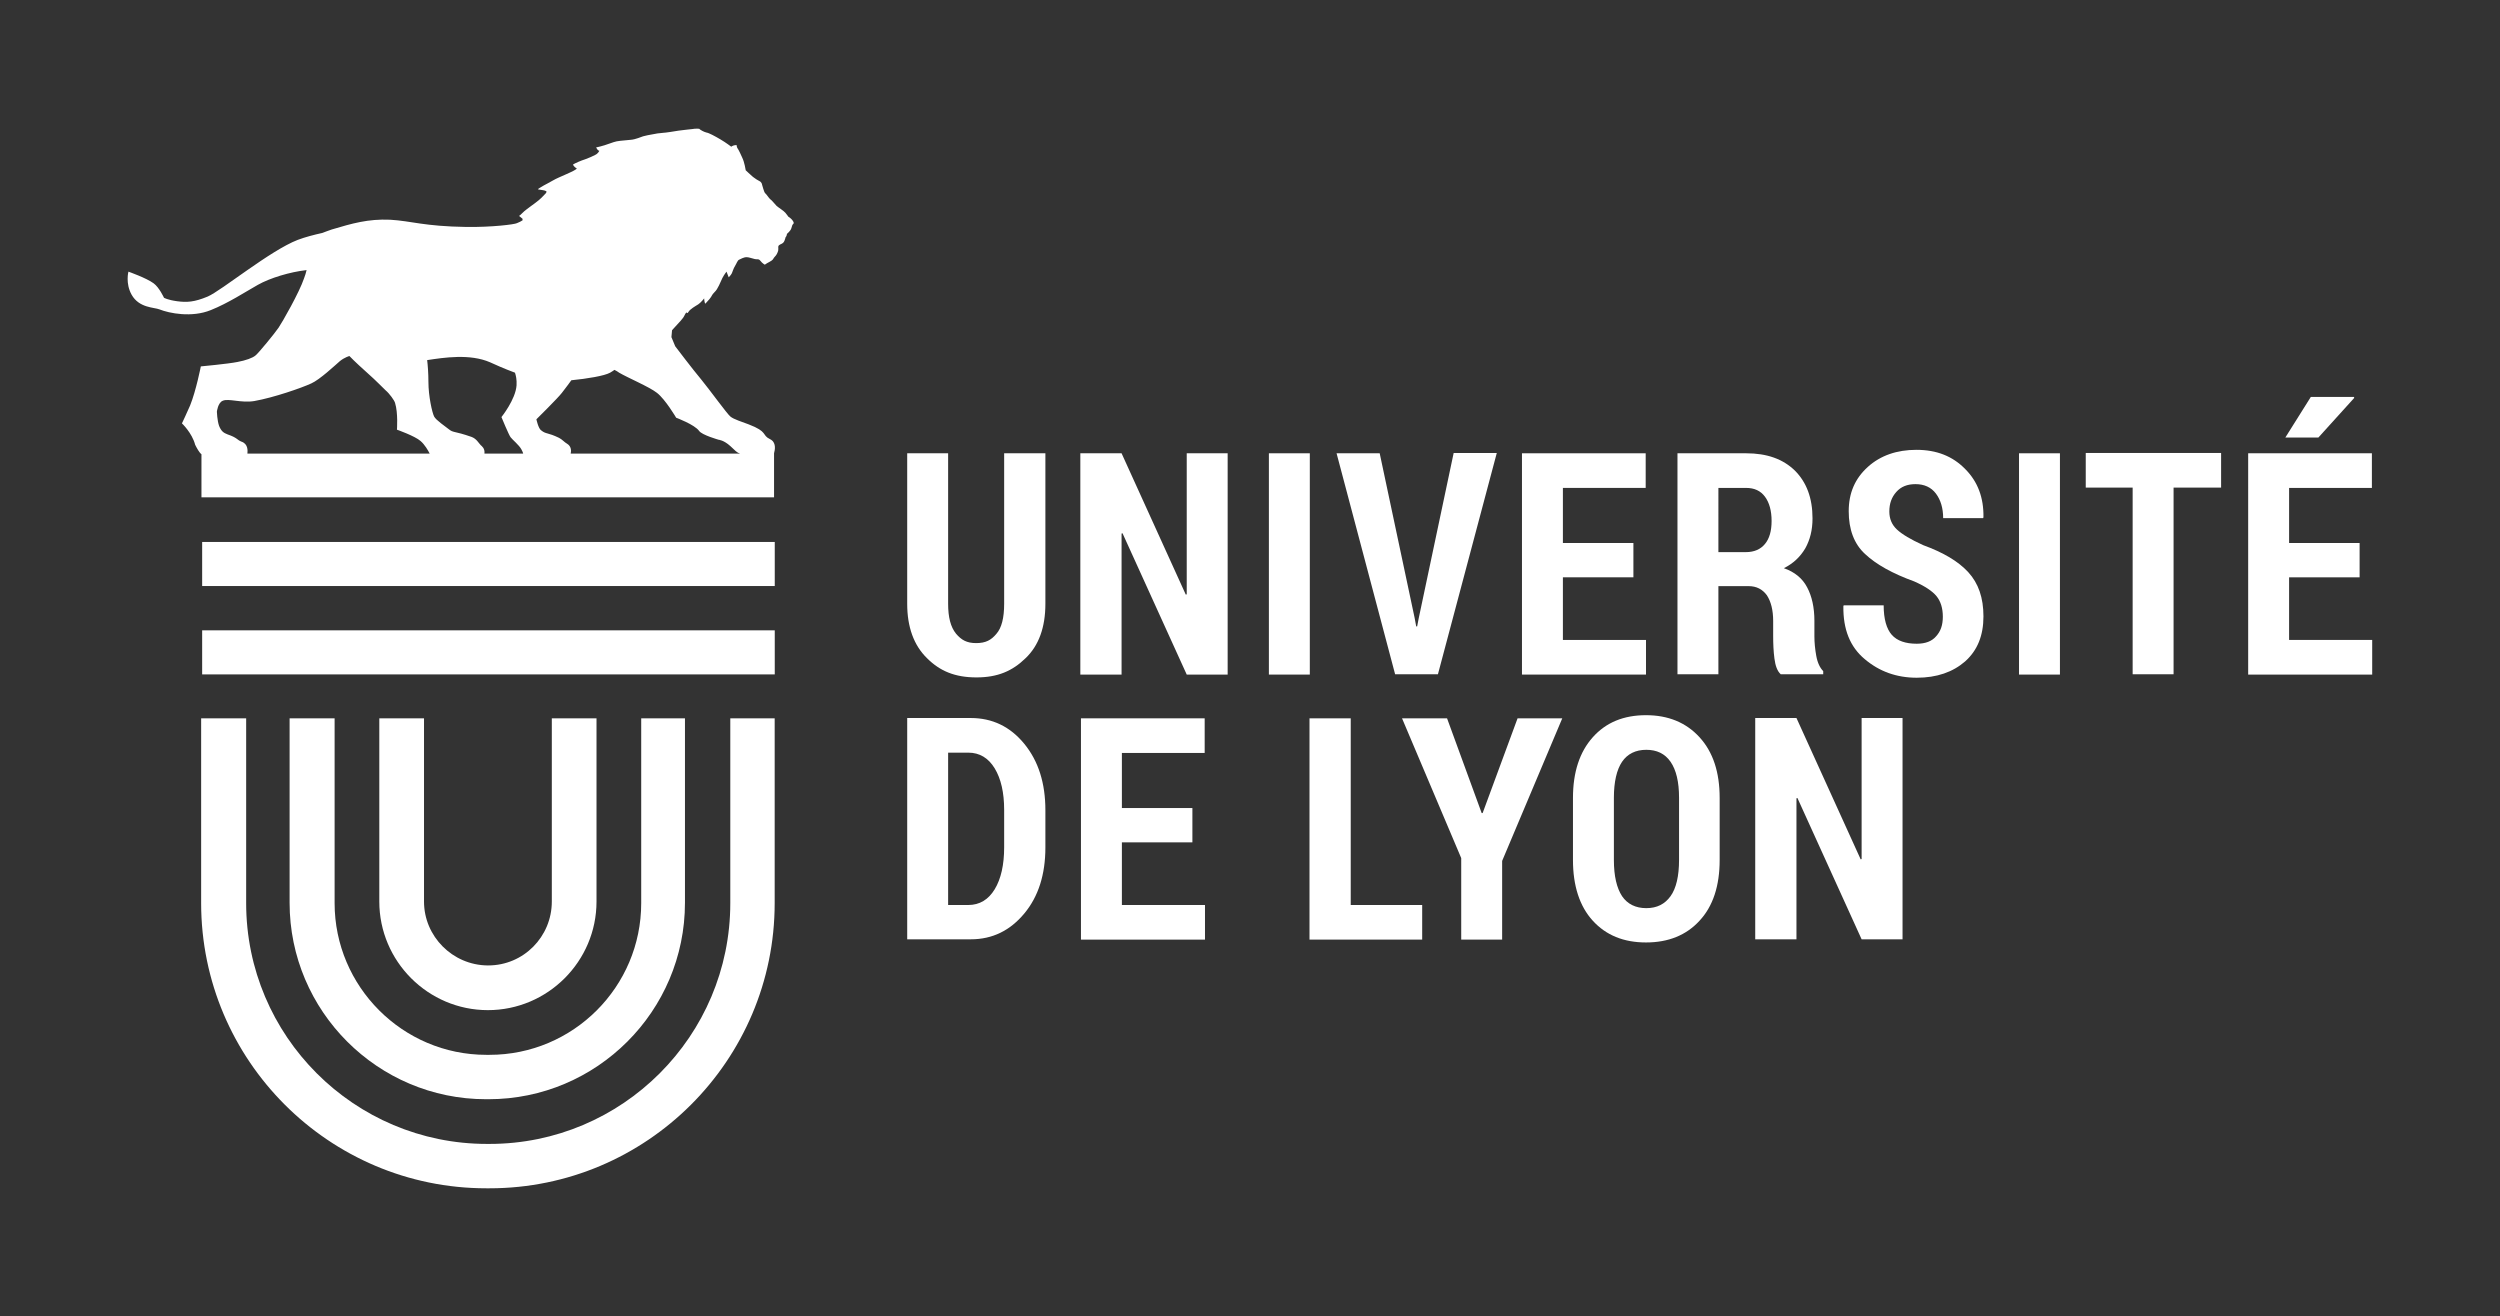 <?xml version="1.0" encoding="utf-8"?>
<!-- Generator: Adobe Illustrator 23.0.1, SVG Export Plug-In . SVG Version: 6.00 Build 0)  -->
<svg version="1.0" id="Calque_1" xmlns="http://www.w3.org/2000/svg" xmlns:xlink="http://www.w3.org/1999/xlink" x="0px" y="0px"
	 viewBox="0 0 794.2 418.2" style="enable-background:new 0 0 794.2 418.2;" xml:space="preserve" fill="#ffff">
<rect x="0" y="0" width="794.2" height="418.2" fill="#333333" stroke="none"/>
<style type="text/css">
	.st0{fill:#ffff;}
</style>
<g>
	<g>
		<path class="st0" d="M332.1,144v47.8c0,7.5-2.1,13.3-6.3,17.3c-4.2,4.1-8.9,6.1-15.6,6.1c-6.8,0-11.6-2-15.7-6.1
			c-4.2-4.1-6.3-9.9-6.3-17.3V144h13v47.8c0,4.3,0.8,7.4,2.5,9.5c1.7,2,3.4,3,6.4,3c3.1,0,4.8-1,6.4-2.9c1.7-1.9,2.5-5.1,2.5-9.6
			V144H332.1z" />
		<path class="st0" d="M390,214.3h-13l-20.4-44.9l-0.3,0.1v44.8h-13.1V144h13.1l20.4,44.9l0.3-0.1V144h13V214.3z"/>
		<path class="st0" d="M416.1,214.3h-13V144h13V214.3z"/>
		<path class="st0" d="M449.4,196.3l0.5,2.7h0.3l0.5-2.6l11.1-52.5h13.7l-18.7,70.3h-13.6L424.6,144h13.7L449.4,196.3z"/>
		<path class="st0" d="M518.9,183.4h-22.4v19.9h26.4v11h-39.4V144h39.3v11h-26.3v17.5h22.4V183.4z"/>
		<path class="st0" d="M545.9,186.3v27.9h-13V144h21.8c6.6,0,11.7,1.8,15.5,5.5c3.7,3.7,5.6,8.7,5.6,15.2c0,3.7-0.8,6.8-2.3,9.5
			c-1.6,2.7-3.8,4.8-6.8,6.3c3.4,1.2,5.9,3.2,7.4,6.1c1.5,2.8,2.3,6.4,2.3,10.6v5c0,1.9,0.2,4,0.6,6.2c0.4,2.2,1.2,3.8,2.2,4.8v1
			h-13.5c-1.1-1-1.7-2.7-2-5c-0.3-2.3-0.4-4.7-0.4-7.1v-4.8c0-3.5-0.7-6.2-2-8.2c-1.4-1.9-3.3-2.9-5.8-2.9H545.9z M545.9,175.4h8.7
			c2.7,0,4.7-0.9,6.1-2.6c1.4-1.7,2.1-4.1,2.1-7.3c0-3.2-0.7-5.8-2.1-7.7c-1.4-1.9-3.4-2.8-6-2.8h-8.8V175.4z" />
		<path class="st0" d="M617.2,195.9c0-2.7-0.7-4.9-2-6.5c-1.3-1.6-3.7-3.2-7.1-4.7c-6.9-2.5-12.1-5.4-15.6-8.7
			c-3.5-3.2-5.2-7.8-5.2-13.6c0-5.8,2-10.4,6.1-14.1c4-3.6,9.2-5.4,15.4-5.4c6.4,0,11.5,2,15.5,6.1c4,4,5.9,9.1,5.8,15.3l-0.1,0.3
			h-12.7c0-3.2-0.8-5.8-2.3-7.8c-1.5-2-3.7-3-6.5-3c-2.6,0-4.6,0.8-6.1,2.5c-1.5,1.7-2.2,3.7-2.2,6.2c0,2.3,0.8,4.2,2.4,5.7
			c1.6,1.5,4.4,3.2,8.4,5c6.3,2.3,11.1,5.1,14.3,8.6c3.2,3.5,4.8,8.1,4.8,14c0,6.1-1.9,10.8-5.8,14.3c-3.9,3.4-9,5.2-15.4,5.2
			c-6.4,0-11.9-2-16.5-5.9c-4.7-3.9-6.9-9.5-6.8-16.8l0.1-0.3h12.7c0,4.3,0.9,7.5,2.6,9.4c1.7,1.9,4.4,2.8,7.9,2.8
			c2.8,0,4.8-0.8,6.1-2.3C616.5,200.6,617.2,198.6,617.2,195.9z"/>
		<path class="st0" d="M654.4,214.3h-13V144h13V214.3z" />
		<path class="st0" d="M705.5,154.9h-15v59.3h-13v-59.3h-14.9v-11h43V154.9z"/>
		<path class="st0" d="M749.6,183.4h-22.4v19.9h26.4v11h-39.4V144h39.3v11h-26.3v17.5h22.4V183.4z M734.1,126.1h13.7l0.1,0.3
			L736.5,139l-10.5,0L734.1,126.1z"/>
	</g>
	<path class="st0" d="M203.7,228.2c0,25.6,0,58.6,0,58.7c0,26.6-21.6,48.2-48.2,48.2c-0.2,0-0.3,0-0.5,0v0c0,0,0,0,0,0c0,0,0,0,0,0
		v0c-0.2,0-0.3,0-0.5,0c-26.6,0-48.2-21.7-48.2-48.2c0-0.1,0-33.1,0-58.7H92l0,43.8c0,8.8,0,14.7,0,14.8c0,34.4,28,62.4,62.4,62.4
		c0.2,0,0.3,0,0.4,0c0.1,0,0.3,0,0.4,0c34.4,0,62.4-28,62.4-62.4c0-0.1,0-6,0-14.8l0-43.8H203.7z"/>
	
		<rect x="64.2" y="172.2" transform="matrix(-1 1.059782e-10 -1.059782e-10 -1 310.322 358.37)" class="st0" width="181.9" height="14"/>
</g>
<g>
	<path d="M288.2,298.4v-70.3h20.2c6.8,0,12.5,2.7,17,8.2c4.5,5.5,6.7,12.5,6.7,21.1v11.8c0,8.6-2.2,15.6-6.7,21
		c-4.5,5.4-10.1,8.2-17,8.2H288.2z M301.2,239.1v48.4h6.4c3.6,0,6.4-1.7,8.4-5c2-3.3,3-7.8,3-13.3v-11.9c0-5.5-1-9.9-3-13.2
		c-2-3.3-4.8-5-8.4-5H301.2z"/>
	<path d="M378.8,267.6h-22.4v19.9h26.4v11h-39.4v-70.3h39.3v11h-26.3v17.5h22.4V267.6z"/>
	<path d="M429.1,287.5h22.7v11h-35.8v-70.3h13.1V287.5z"/>
	<path d="M470.7,258.3h0.3l11.1-30.1h14.2l-19.1,45.3v25h-13v-25.9l-18.8-44.4h14.3L470.7,258.3z"/>
	<path d="M546.3,273.2c0,8.2-2.1,14.7-6.4,19.3c-4.2,4.6-9.9,6.9-17,6.9c-7.1,0-12.7-2.3-16.9-6.9c-4.2-4.6-6.3-11.1-6.3-19.3v-19.7
		c0-8.2,2.1-14.6,6.3-19.3c4.2-4.7,9.8-7,16.9-7c7,0,12.7,2.3,17,7s6.4,11.1,6.4,19.3V273.2z M533.4,253.4c0-5-0.9-8.8-2.7-11.4
		c-1.8-2.6-4.4-3.8-7.7-3.8c-3.4,0-6,1.3-7.7,3.8c-1.7,2.5-2.6,6.4-2.6,11.4v19.8c0,5.1,0.9,8.9,2.6,11.5c1.7,2.5,4.3,3.8,7.7,3.8
		c3.4,0,5.9-1.3,7.7-3.8c1.8-2.5,2.7-6.4,2.7-11.5V253.4z"/>
	<path d="M604.4,298.4h-13L571,253.5l-0.3,0.1v44.8h-13.1v-70.3h13.1l20.4,44.9l0.3-0.1v-44.8h13V298.4z"/>
	<path d="M232,228.2c0,25.5,0,58.4,0,58.7c0,42.2-34.3,76.5-76.5,76.5c-0.1,0-0.3,0-0.4,0v0c0,0,0,0,0,0c0,0,0,0,0,0v0
		c-0.1,0-0.3,0-0.4,0c-42.2,0-76.5-34.3-76.5-76.5c0-0.3,0-33.3,0-58.7H63.9c0,25.4,0,58.4,0,58.7c0,49.9,40.6,90.6,90.6,90.6
		c0.2,0,0.3,0,0.5,0c0.2,0,0.3,0,0.5,0c49.9,0,90.6-40.6,90.6-90.6c0-0.3,0-33.3,0-58.7H232z"/>
	<path d="M175.3,228.2c0,26,0,58.1,0,58.2c0,11.2-9,20.3-20.2,20.3v0l-0.1,0l-0.1,0v0c-11.1-0.1-20.2-9.2-20.2-20.3
		c0-0.1,0-32.2,0-58.2h-14.2c0,26,0,58.1,0,58.2c0,19,15.5,34.5,34.5,34.5v0c0,0,0,0,0,0c0,0,0,0,0,0v0c19,0,34.5-15.5,34.5-34.5
		c0-0.1,0-32.2,0-58.2H175.3z"/>
	<rect x="64.2" y="200.2" transform="matrix(-1 1.059831e-10 -1.059831e-10 -1 310.322 414.445)" width="181.9" height="14"/>
	<path d="M250.4,68.8c0,0-0.3-0.5-0.9-1.2c-0.6-0.7-2-1.5-2.8-2.2c-0.7-0.7-1.5-1.8-2-2.1c-0.4-0.3-1.2-1.6-1.6-1.9
		c-0.4-0.3-0.9-2.5-1-2.7c0-0.2-0.2-0.9-0.9-1.2c-0.4-0.2-1.4-0.8-2-1.3c-0.6-0.5-2.3-2.1-2.3-2.1s-0.4-2.6-1.1-4
		c-0.6-1.4-0.9-1.9-1.2-2.5c-0.3-0.5-0.5-0.6-0.6-1.5c0,0-0.9-0.1-1.7,0.5c0,0-1.7-1.3-3.4-2.3c-1.7-1-3.7-2.1-4.5-2.2
		c-0.8-0.2-1.9-0.8-2.3-1.2c0,0-1.2-0.1-2.2,0.1c-0.7,0.1-3,0.3-4.3,0.5c-1.2,0.2-4.3,0.7-5,0.7c-1.5,0.1-1.8,0.2-4,0.6
		c0,0-1.7,0.3-2.3,0.5c-0.6,0.2-2.5,1-3.8,1.1c-1.4,0.2-2.9,0.2-4.6,0.5c-0.8,0.1-3.7,1.3-5.1,1.6c-0.6,0.2-1.4,0.3-1.4,0.3
		s0.3,1,1,1.1c0,0-0.4,0.9-1.3,1.3c-0.9,0.5-1.9,0.9-3.2,1.4c-1.3,0.4-3.4,1.3-3.9,1.7c0,0,0.4,0.8,1.2,1.2c0,0,0.2,0.1-0.9,0.7
		c-1.1,0.6-3.7,1.7-4.8,2.2c-1.2,0.5-2.8,1.5-3.6,1.9c-1.1,0.6-1.2,0.6-2.3,1.3c-1.1,0.6-0.5,0.6-0.5,0.6s0.5,0.1,1.3,0.2
		c0.8,0.1,1.2,0.4,1.2,0.4s0.1,0.4-0.5,0.9c-0.5,0.5-1.3,1.5-3.1,2.8c-0.9,0.6-1.7,1.3-2.7,2c-1,0.7-2,1.9-2.4,2.1l1.1,0.9L166,70
		c-0.5,0.3-1,0.6-1.8,0.9c-0.8,0.4-7.9,1.3-16,1.2c-13.6-0.2-17.4-1.9-24.3-2.3c-7-0.3-12.1,1.2-18.5,3.1c-1.2,0.4-2.2,0.8-3,1.1
		c-2.7,0.6-5.4,1.3-7.8,2.2c-8.8,3.4-24.2,16.1-28.6,18c-4.3,1.8-6.7,1.9-9.7,1.5c-3-0.4-4.2-1.1-4.2-1.1s-1.5-3.3-3.3-4.6
		c-2.3-1.7-8-3.7-8-3.7s-1,3.7,1,7.3c2.4,4.3,7.2,4,8.9,4.7c3,1.2,10.2,2.7,16.3,0.2c5.5-2.2,11-5.8,14.9-8
		c3.9-2.2,10.2-4.1,15.5-4.7c-0.2,0.9-0.5,1.8-0.8,2.6c-1.5,4.5-7,14.1-8.1,15.7c-1.3,1.9-6.4,8.1-7.3,8.8c-0.9,0.8-3.1,1.6-5.8,2.1
		c-3,0.6-11.6,1.4-11.6,1.4s-1.5,7.7-3.4,12.4c-0.8,1.9-2.6,5.7-2.6,5.7s3.2,3,4.2,6.8c0.5,1,1.3,2.5,2,3v13.3h0v0.4h181.9v-14h0
		c0.3-1.1,0.8-3.5-1.3-4.5c-2.7-1.3-0.5-2.3-6.8-4.7c-1.8-0.7-4.8-1.6-5.8-2.5c-1-0.8-6.5-8.4-9.2-11.7c-2.7-3.2-8.3-10.6-8.3-10.6
		l-1.2-2.9l0.2-2.2c0.3-0.4,0.7-0.7,1-1.1c1-1.1,2.5-2.6,2.9-3.5c1-2.1,0.7-0.1,1.3-1.2c0.5-0.9,2.3-1.9,3.1-2.4
		c0.8-0.5,1.9-1.9,1.9-1.9s0,0.8,0.3,1.7c0,0,0.5-0.4,1.4-1.5c0.9-1.1,0.6-1.2,1.6-2.2c1.1-1,1.8-3.1,2.5-4.5c0.7-1.3,1.1-1.7,1.3-2
		c0,0,0.4,1.1,0.7,1.8c0,0,0.7-0.7,1-1.3c0.3-0.7,0.5-1.5,1-2.3c0.5-0.8,0.8-1.8,1.3-2c0.5-0.2,1.4-0.8,2.4-0.8
		c0.7,0,1.7,0.4,2.6,0.6c0.8,0.2,1.2-0.2,1.8,0.6c0.6,0.8,1.4,1.2,1.4,1.2s0-0.1,0.7-0.5c0.7-0.4,0.8-0.4,1.4-0.8
		c0.7-0.5,0.5-0.7,1-1.2c0.5-0.5,0.8-1,1.1-1.9c0.2-0.9-0.2-1.4,0.3-1.8c0.4-0.4,1.3-0.4,1.7-1.4c0.4-1,0.3-1.2,0.5-1.3
		c0.2-0.2,0.3-0.9,0.3-0.9s1.2-1,1.4-1.8c0.2-0.8,0.3-1.1,0.7-1.5C252.3,70.9,252,69.8,250.4,68.8z M155.7,115.1
		c1.3,0.6,4.4,2,7.9,3.3c0.3,0.9,0.6,2.2,0.5,4c-0.3,4.5-4.8,10.1-4.8,10.1s2.3,5.6,2.9,6.4c0.6,0.8,2.7,2.5,3.4,3.8
		c0.2,0.4,0.5,0.9,0.6,1.4h-12.3c0.2-1.7-0.9-2.4-1.2-2.7c-0.7-0.7-1.3-2-2.9-2.6c-5.7-2-5.7-1.2-7.3-2.5c-1.1-0.9-4-2.8-4.6-4
		c-0.6-1.2-1.8-6.4-1.8-11c0-2.7-0.2-5.3-0.4-6.9C141,113.6,149.3,112.3,155.7,115.1z M70.8,127.3c1.8-0.8,5.9,0.8,10,0.1
		c6.2-1.1,15.1-4.2,18.1-5.6c2.7-1.2,7.6-5.8,9.1-7.1c1.5-1.2,3-1.6,3-1.6s1.8,1.9,5.4,5.1c3.6,3.2,4.9,4.7,6.1,5.8
		c1.2,1,2.8,3.2,3,4c1,3.2,0.6,8.5,0.6,8.5s5.7,2,7.5,3.6c1.3,1.1,2.4,3,2.9,4H78.6c0.1-1,0.2-3.1-1.9-3.8c-1.5-0.6-1.2-1.2-4.4-2.3
		c-1.3-0.5-2-1-2.7-2.7c-0.6-1.7-0.7-4.5-0.7-4.5S69.2,127.9,70.8,127.3z M214.8,132.7c0,0,5.9,2.2,7.3,4.2c0.9,1.3,6.2,2.8,6.2,2.8
		s1.6,0.1,3.7,2c1.6,1.5,2.1,2.1,3.1,2.4h-53.8c0.2-0.9,0.2-2.3-1.1-3.1c-0.9-0.5-1.6-1.4-2.6-1.9c-3.7-1.8-4.1-1.1-5.7-2.4
		c-0.9-0.6-1.5-3.5-1.5-3.5s6.8-6.7,8.1-8.4c1.6-2.1,2.3-3,3-4c5.1-0.5,10.5-1.4,12.3-2.4c0.5-0.3,1-0.6,1.4-0.9
		c0.6,0.3,1.1,0.6,1.5,0.9c2.7,1.6,9.6,4.5,12,6.4C211.4,126.9,214.8,132.7,214.8,132.7z"/>
</g>
</svg>
